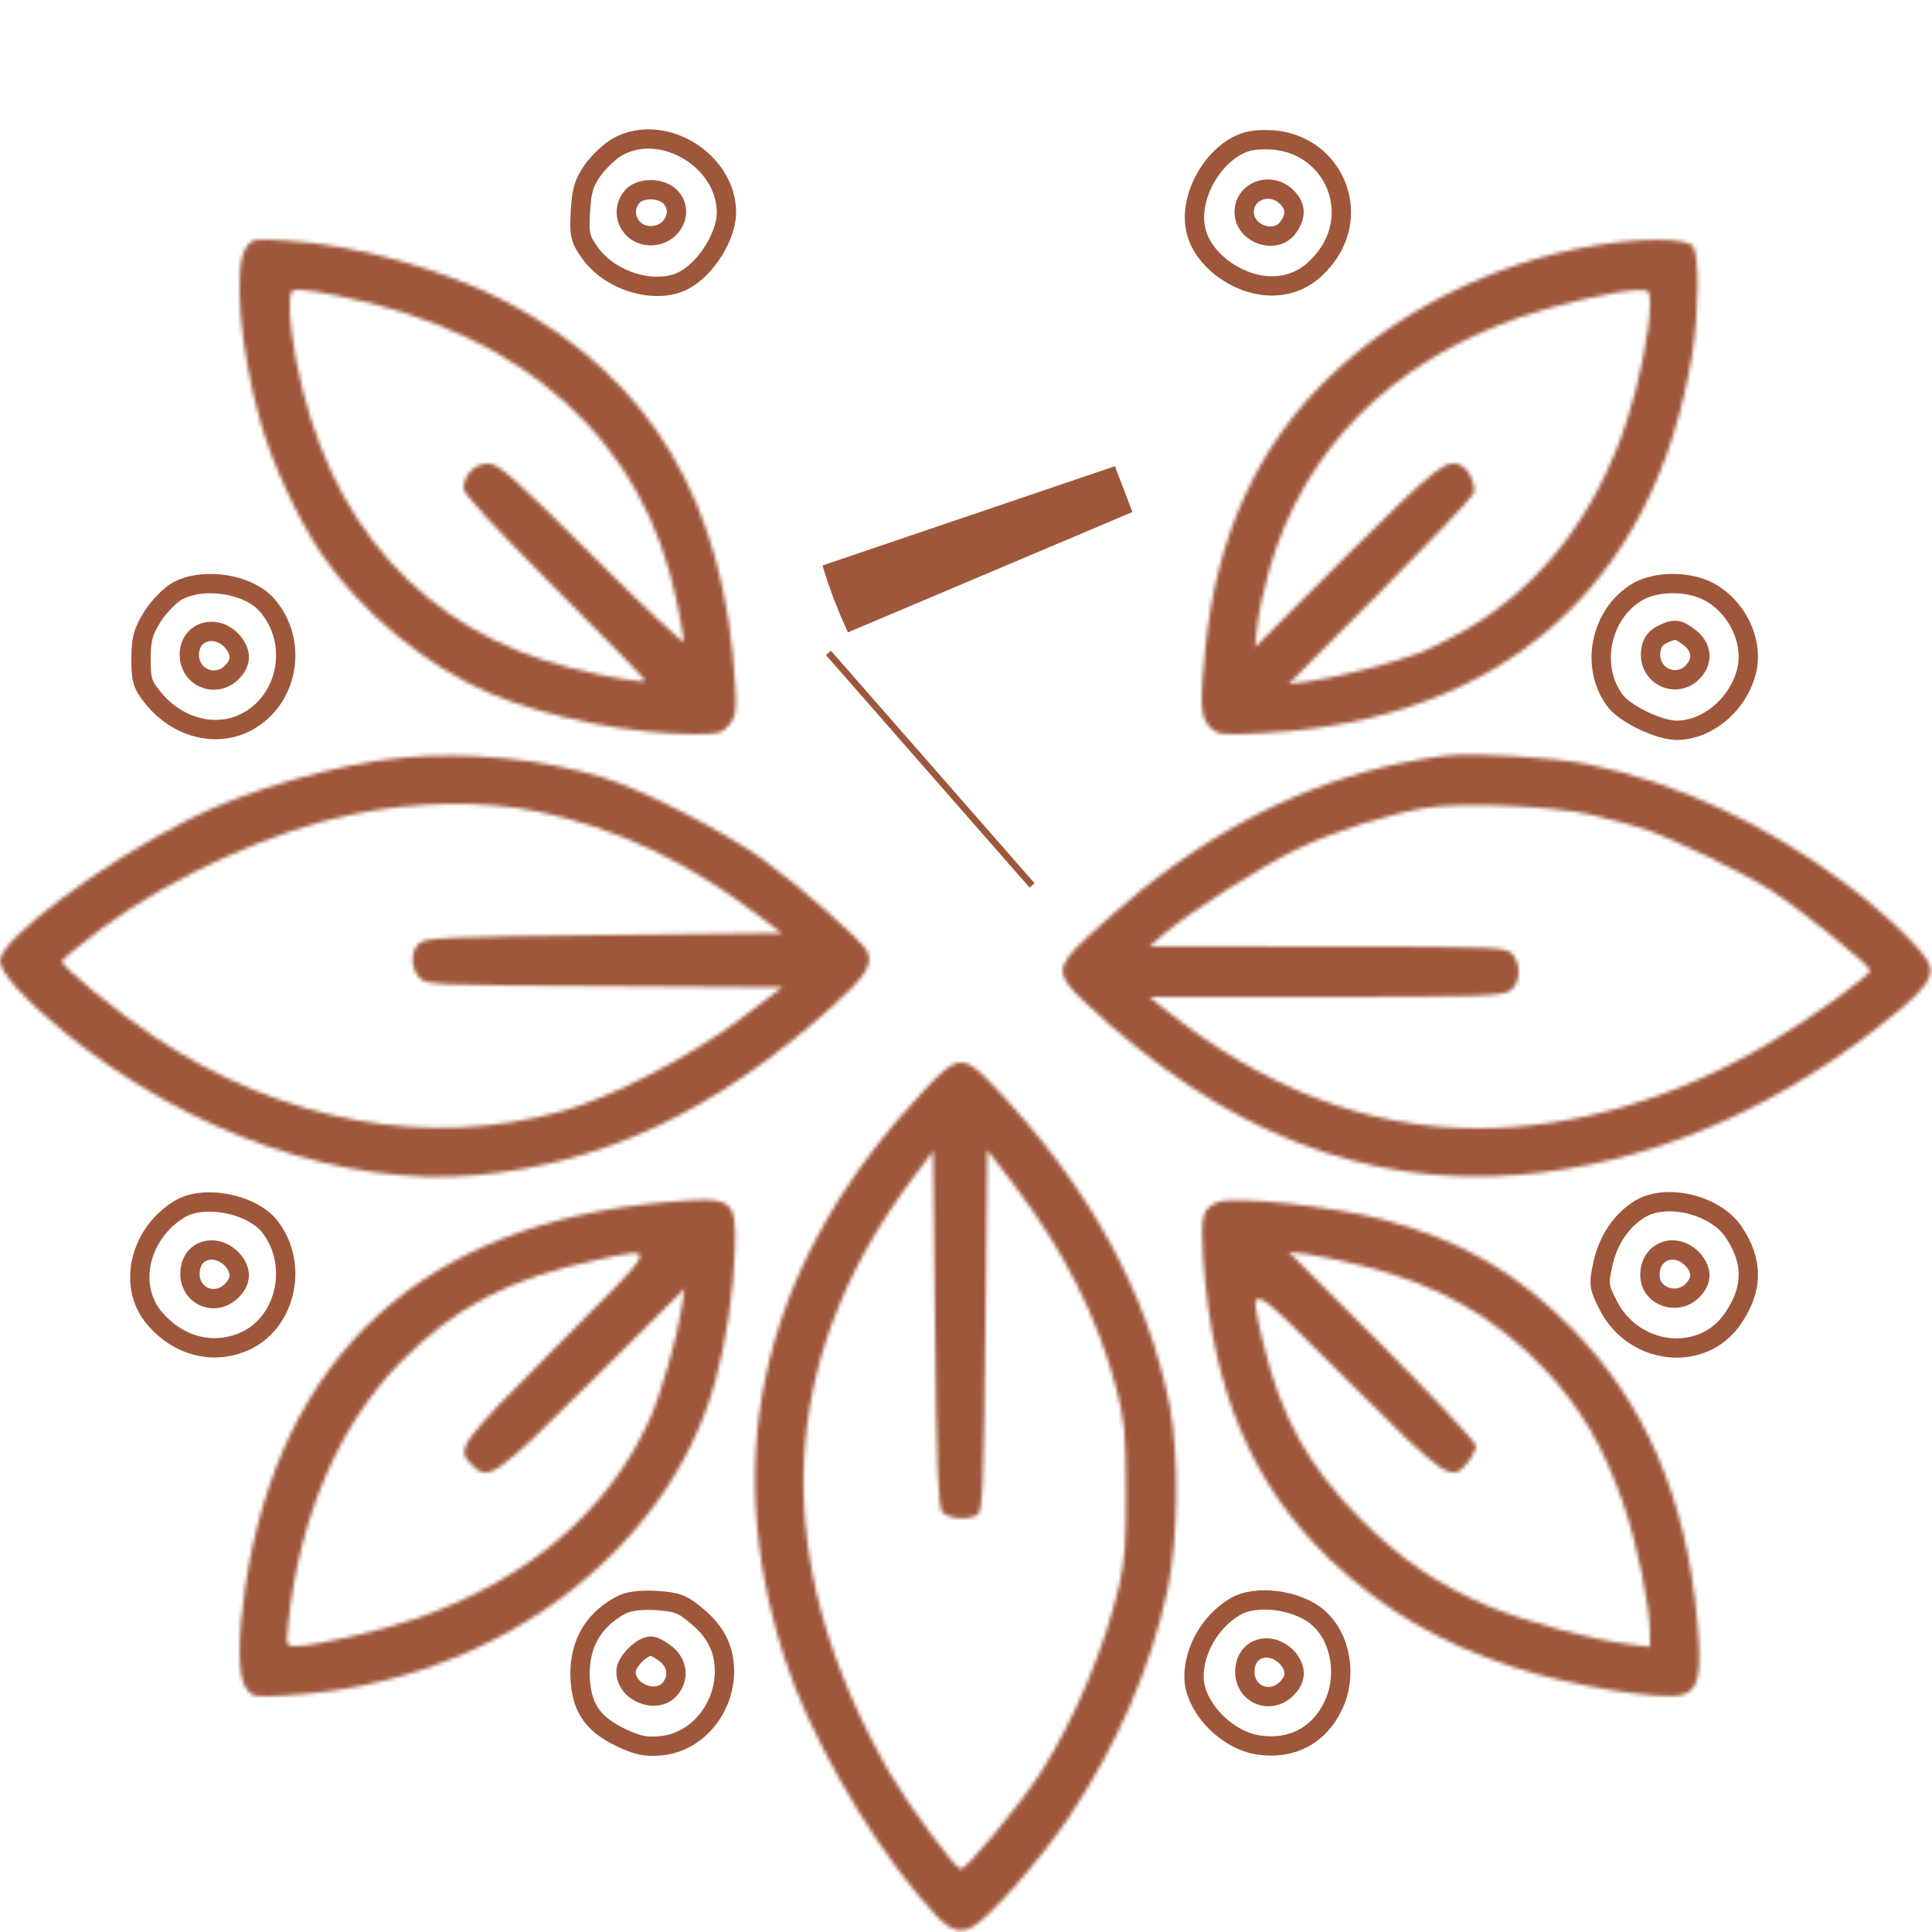 <svg width="500" height="500" viewBox="0 0 500 500" fill="none" xmlns="http://www.w3.org/2000/svg">
<g clip-path="url(#clip0_1944_9)">
<path d="M241.4 198.5L240.112 199.628L241.4 198.5ZM251.176 134.92C252.356 138.879 253.866 142.828 255.706 146.784L251.176 134.92Z" stroke="#9F573B" stroke-width="80"/>
<path d="M160 37.9C158.1 38.9 155.2 41.6 153.5 43.9C151.1 47.3 150.5 49.3 150.2 54.8C149.9 61 150.1 61.8 152.8 65.6C158.1 72.9 169.7 76.3 176.9 72.6C182.7 69.6 188 61.1 188 55C188 41.6 171.7 31.6 160 37.9ZM173.2 50.7C177.3 54.4 174.2 61 168.4 61C162.9 61 160.1 54.8 163.7 50.8C165.7 48.6 170.7 48.5 173.2 50.7Z" stroke="#9F573B" stroke-width="5"/>
<path d="M320 37.8C312.8 41.8 307.9 51.5 309.4 59.1C310.8 66.9 320.1 73.9 329 74C335.1 74 339.8 71.3 343.8 65.6C352.1 53.3 344.1 37.2 329.2 36.2C324.9 36 322.6 36.4 320 37.8ZM333 51C335.4 53.4 335.5 55.8 333.4 58.8C330.2 63.4 322 60.6 322 54.9C322 49.3 328.9 46.9 333 51Z" stroke="#9F573B" stroke-width="5"/>
<mask id="path-4-inside-1_1944_9" fill="white">
<path d="M63.7 64.1C60.3 68.9 62.1 90.8 67.5 109.5C70.5 120 77.1 134.3 83.1 143.2C93.3 158.3 110.2 172.3 126.7 179.4C141.2 185.6 163.2 190 179.7 190C186.1 190 187.1 189.7 188.8 187.5C190.4 185.5 190.7 183.9 190.3 177.8C187.7 130.2 168.7 98.1 131.6 78.4C115.5 69.9 92.5 63.4 74.4 62.3C65.7 61.7 65.2 61.8 63.7 64.1ZM87.8 76.6C135.9 86.3 166.5 113.9 175.1 155.5C176.1 160.4 177 165.2 177 166C177 166.8 166.3 156.8 153.2 143.7C132.2 122.8 129 120 126.3 120C122.8 120 120 122.9 120 126.5C120 127.8 128.2 136.7 143.5 152C156.4 164.9 167 175.8 167 176.1C167 176.9 157.1 175.3 147.8 172.9C109.4 163.2 84.6 135.3 76.6 93.1C75.7 88.5 75 82.6 75 79.9C75 75.3 75.2 75 77.5 75C78.9 75 83.6 75.7 87.8 76.6Z"/>
</mask>
<path d="M63.7 64.1L130.709 107.801L129.87 109.088L128.982 110.341L63.7 64.1ZM67.5 109.5L144.36 87.305L144.391 87.414L144.422 87.522L67.5 109.5ZM83.1 143.2L16.807 187.98L16.787 187.95L16.766 187.919L83.1 143.2ZM126.7 179.4L95.248 252.958L95.163 252.922L95.079 252.885L126.7 179.4ZM188.8 187.5L125.497 138.584L125.909 138.051L126.331 137.524L188.8 187.5ZM190.3 177.8L110.472 183.035L110.443 182.599L110.419 182.163L190.3 177.8ZM131.6 78.4L168.95 7.654L169.034 7.699L169.119 7.743L131.6 78.4ZM74.4 62.3L69.547 142.153L69.221 142.133L68.896 142.11L74.4 62.3ZM87.8 76.6L71.985 155.021L71.511 154.926L71.038 154.824L87.8 76.6ZM175.1 155.5L253.443 139.304L253.464 139.403L253.484 139.503L175.1 155.5ZM153.2 143.7L209.633 86.996L209.701 87.064L209.769 87.131L153.2 143.7ZM147.8 172.9L167.393 95.336L167.592 95.386L167.79 95.438L147.8 172.9ZM76.6 93.1L155.111 77.739L155.156 77.969L155.2 78.199L76.6 93.1ZM128.982 110.341C133.254 104.311 135.832 98.811 137.353 95.028C138.916 91.136 139.85 87.833 140.41 85.526C141.491 81.07 141.785 77.793 141.879 76.532C142.069 73.979 141.884 73.27 142.024 74.954C142.288 78.118 143.132 83.055 144.36 87.305L-9.36 131.695C-13.532 117.245 -16.288 101.882 -17.424 88.221C-17.984 81.492 -18.319 73.24 -17.679 64.646C-17.36 60.365 -16.691 54.443 -15.079 47.798C-13.716 42.182 -10.348 30.235 -1.582 17.858L128.982 110.341ZM144.422 87.522C144.398 87.439 144.571 88.036 145.049 89.284C145.506 90.473 146.098 91.881 146.785 93.368C147.474 94.856 148.146 96.182 148.721 97.231C149.33 98.343 149.599 98.726 149.434 98.48L16.766 187.919C5.911 171.818 -4.186 149.802 -9.422 131.478L144.422 87.522ZM149.393 98.419C149.681 98.847 151.07 100.617 153.622 102.734C154.779 103.694 155.891 104.487 156.843 105.083C157.814 105.692 158.344 105.924 158.321 105.914L95.079 252.885C64.401 239.685 35.511 215.669 16.807 187.98L149.393 98.419ZM158.152 105.842C162.253 107.595 173.501 110 179.7 110V270C152.899 270 120.148 263.604 95.248 252.958L158.152 105.842ZM179.7 110C181.076 110 180.272 109.971 178.692 110.068C177.323 110.152 171.779 110.503 164.64 112.482C156.155 114.835 146.971 119.022 138.367 125.732C130.892 131.561 126.438 137.367 125.497 138.584L252.103 236.416C246.051 244.247 232.133 259.806 207.385 266.667C193.578 270.495 179.992 270 179.7 270V110ZM126.331 137.524C124.217 140.166 120.585 145.098 117.332 152.038C113.976 159.194 112.195 165.962 111.296 171.603C110.487 176.68 110.456 180.504 110.46 181.848C110.464 183.252 110.529 183.914 110.472 183.035L270.129 172.565C270.297 175.137 271.116 185.396 269.304 196.772C266.532 214.173 259.143 227.634 251.27 237.475L126.331 137.524ZM110.419 182.163C109.641 167.91 106.709 161.206 105.012 158.334C103.629 155.993 101.151 152.81 94.082 149.057L169.119 7.743C199.149 23.689 224.721 46.407 242.763 76.941C260.491 106.944 268.36 140.09 270.181 173.437L110.419 182.163ZM94.25 149.146C88.072 145.884 76.133 142.553 69.547 142.153L79.253 -17.553C108.867 -15.753 142.929 -6.084 168.95 7.654L94.25 149.146ZM68.896 142.11C66.487 141.944 66.352 141.953 66.854 141.968C67.235 141.98 68.552 142.015 70.414 141.949C72.228 141.885 75.547 141.695 79.73 140.986C89.422 139.341 102.836 135.035 115.56 124.582C121.058 120.066 124.855 115.67 127.133 112.771C129.225 110.109 130.62 107.938 130.709 107.801L-3.309 20.398C-3.07 20.032 3.063 9.932 14.002 0.946C27.515 -10.153 41.878 -14.879 52.97 -16.761C61.834 -18.265 69.306 -18.031 71.683 -17.959C74.773 -17.866 77.963 -17.644 79.904 -17.511L68.896 142.11ZM103.615 -1.821C176.868 12.951 237.148 60.479 253.443 139.304L96.757 171.696C95.72 166.683 94.118 164.791 92.637 163.453C90.635 161.645 84.965 157.639 71.985 155.021L103.615 -1.821ZM253.484 139.503C254.051 142.28 254.639 145.269 255.118 147.886C255.348 149.143 255.63 150.73 255.882 152.343C256.004 153.12 256.191 154.363 256.369 155.817C256.414 156.187 257 160.589 257 166H97C97 167.758 97.059 169.197 97.11 170.149C97.162 171.145 97.226 171.979 97.278 172.59C97.379 173.78 97.487 174.709 97.55 175.223C97.675 176.242 97.784 176.941 97.806 177.079C97.858 177.413 97.852 177.344 97.732 176.689C97.511 175.481 97.149 173.62 96.716 171.497L253.484 139.503ZM257 166C257 176.337 254.919 194.604 242.048 212.589C228.085 232.098 208.65 241.282 192.703 244.481C168.047 249.427 148.891 240.991 147.269 240.345C137.854 236.594 131.191 231.734 130.673 231.372C127.031 228.825 124.131 226.349 123.223 225.575C120.575 223.318 117.749 220.72 115.337 218.462C110.201 213.654 103.596 207.233 96.632 200.268L209.769 87.131C215.904 93.267 221.199 98.396 224.688 101.662C226.589 103.442 227.256 104.013 227.024 103.816C226.903 103.712 226.515 103.383 225.93 102.914C225.469 102.545 224.174 101.516 222.357 100.245C222.157 100.106 215.736 95.391 206.484 91.706C203.641 90.573 198.782 88.819 192.513 87.574C186.86 86.452 175.381 84.768 161.235 87.606C145.308 90.801 125.889 99.975 111.937 119.47C99.075 137.441 97 155.688 97 166H257ZM96.767 200.403C91.544 195.205 87.696 191.401 84.771 188.558C81.704 185.579 80.387 184.377 80.024 184.058C79.894 183.944 80.478 184.467 81.577 185.316C82.611 186.114 84.953 187.864 88.32 189.831C91.778 191.853 97.134 194.589 104.145 196.716C111.643 198.991 119.149 200 126.3 200V40C161.924 40 184.882 63.202 185.751 63.967C191.772 69.267 199.803 77.213 209.633 86.996L96.767 200.403ZM126.3 200C169.409 200 200 164.617 200 126.5H40C40 81.183 76.191 40 126.3 40V200ZM200 126.5C200 116.619 198.154 108.856 196.893 104.481C195.539 99.786 194.001 96.095 192.924 93.725C190.826 89.111 188.75 85.76 187.795 84.265C185.797 81.139 184.14 79.092 183.922 78.82C183.217 77.943 183.272 78.083 184.843 79.787C187.702 82.89 192.678 88.04 200.069 95.431L86.931 208.568C79.022 200.659 72.248 193.71 67.182 188.213C64.791 185.617 61.839 182.332 59.119 178.942C57.893 177.414 55.476 174.339 52.97 170.418C51.76 168.525 49.493 164.835 47.268 159.94C45.991 157.131 40 144.207 40 126.5H200ZM200.069 95.431C206.708 102.071 212.834 108.273 217.388 112.948C219.627 115.246 221.688 117.381 223.303 119.092C224.04 119.872 225.088 120.99 226.127 122.151C226.537 122.608 227.67 123.878 228.975 125.484C229.494 126.123 231.105 128.113 232.943 130.791C233.772 132 235.768 134.962 237.874 138.987C238.928 141.001 240.712 144.606 242.388 149.326C243.724 153.089 247 162.969 247 176.1H87C87 183.202 87.948 189.031 88.804 192.992C89.685 197.07 90.746 200.426 91.608 202.856C93.281 207.569 95.062 211.165 96.111 213.169C98.207 217.175 100.187 220.111 100.996 221.29C102.792 223.909 104.342 225.819 104.78 226.359C105.924 227.766 106.817 228.758 106.911 228.863C107.32 229.32 107.439 229.437 106.981 228.952C106.206 228.131 104.811 226.679 102.787 224.602C98.817 220.526 93.192 214.829 86.931 208.568L200.069 95.431ZM247 176.1C247 226.774 205.818 246.616 198.06 249.899C186.703 254.704 176.955 255.656 174.309 255.914C167.198 256.606 161.398 256.197 159.732 256.08C154.977 255.748 150.601 255.084 147.868 254.633C141.75 253.624 134.623 252.12 127.81 250.362L167.79 95.438C170.277 96.079 172.75 96.576 173.907 96.766C174.811 96.916 173.492 96.652 170.884 96.469C170.291 96.428 165.338 96.031 158.804 96.667C156.447 96.897 146.92 97.804 135.713 102.546C128.105 105.765 87 125.526 87 176.1H247ZM128.207 250.464C56.339 232.309 11.141 177.32 -2 108L155.2 78.199C156.971 87.543 159.733 91.073 160.519 91.956C161.05 92.551 162.449 94.087 167.393 95.336L128.207 250.464ZM-1.911 108.461C-3.266 101.537 -5 89.948 -5 79.9H155C155 78.602 154.96 77.641 154.937 77.159C154.911 76.631 154.885 76.276 154.873 76.129C154.851 75.856 154.849 75.891 154.889 76.223C154.925 76.526 154.975 76.889 155.03 77.245C155.087 77.614 155.121 77.788 155.111 77.739L-1.911 108.461ZM-5 79.9C-5 78.976 -5.022 75.059 -4.672 70.733C-4.452 68.025 -3.515 54.079 4.388 38.86C15.519 17.422 34.356 3.983 53.699 -1.67C61.171 -3.853 67.39 -4.498 70.655 -4.747C73.982 -5 76.674 -5 77.5 -5V155C77.751 155 79.934 155.01 82.81 154.791C85.623 154.576 91.449 153.991 98.579 151.907C106.175 149.687 115.865 145.593 125.433 137.999C135.171 130.27 141.925 121.183 146.387 112.59C153.952 98.021 154.696 85.012 154.806 83.654C155.047 80.678 155 78.524 155 79.9H-5ZM77.5 -5C85.244 -5 92.664 -3.776 93.725 -3.613C97.034 -3.106 100.811 -2.428 104.562 -1.624L71.038 154.824C70.589 154.728 69.916 154.606 69.475 154.538C69.26 154.505 69.489 154.545 70.1 154.614C70.407 154.649 71.081 154.722 72.015 154.794C72.495 154.832 73.172 154.878 73.998 154.918C74.786 154.955 76 155 77.5 155V-5Z" fill="#9F573B" mask="url(#path-4-inside-1_1944_9)"/>
<mask id="path-6-inside-2_1944_9" fill="white">
<path d="M412.4 63.6C387.1 67.8 362.1 80.2 344.2 97.4C325.6 115.2 315 138.3 312 167.1C310.5 182.3 310.6 185.6 313.1 188.1C315.2 190.2 315.9 190.3 326.9 189.7C388.8 186.5 428.4 151.5 438 91.3C439.7 80.5 439.8 65.7 438.1 63.7C436.4 61.6 424.5 61.5 412.4 63.6ZM427 78.9C427 85.2 424.3 99 421.1 108.7C413.2 132.9 399.2 151.2 380 162.6C375.9 165 370 168 367 169.1C360.2 171.7 345.2 175.5 338.5 176.4L333.5 177L357.1 153.3C370.1 140.2 381 128.7 381.4 127.7C382 125.8 380.5 122 378.6 120.8C374.8 118.2 372.6 119.9 348.6 143.7L324.8 167.5L325.4 161.9C325.7 158.8 327.1 152.3 328.5 147.4C337.5 116.3 359.7 93.9 393.3 82.1C402.8 78.8 418.4 75.2 423.8 75.1C426.9 75 427 75.2 427 78.9Z"/>
</mask>
<path d="M412.4 63.6L426.079 142.422L425.79 142.472L425.501 142.52L412.4 63.6ZM344.2 97.4L399.629 155.085L399.57 155.142L399.512 155.198L344.2 97.4ZM312 167.1L232.386 159.244L232.408 159.027L232.43 158.812L312 167.1ZM326.9 189.7L322.543 109.819L322.656 109.813L322.77 109.807L326.9 189.7ZM438 91.3L517.027 103.74L517.014 103.819L517.001 103.898L438 91.3ZM438.1 63.7L377.145 115.512L376.523 114.781L375.92 114.036L438.1 63.7ZM421.1 108.7L345.049 83.874L345.088 83.755L345.127 83.637L421.1 108.7ZM380 162.6L420.843 231.388L420.629 231.516L420.414 231.641L380 162.6ZM367 169.1L338.429 94.376L338.943 94.179L339.459 93.99L367 169.1ZM338.5 176.4L349.15 255.688L348.591 255.763L348.031 255.83L338.5 176.4ZM333.5 177L343.031 256.43L114.157 283.895L276.812 120.551L333.5 177ZM357.1 153.3L413.885 209.651L413.836 209.7L413.788 209.749L357.1 153.3ZM381.4 127.7L457.686 151.791L456.787 154.638L455.678 157.411L381.4 127.7ZM378.6 120.8L335.88 188.439L334.638 187.654L333.425 186.825L378.6 120.8ZM348.6 143.7L292.031 87.132L292.149 87.013L292.268 86.895L348.6 143.7ZM324.8 167.5L381.368 224.069L221.11 384.326L245.255 158.977L324.8 167.5ZM325.4 161.9L405.028 169.606L404.988 170.015L404.944 170.423L325.4 161.9ZM328.5 147.4L251.578 125.422L251.615 125.292L251.653 125.161L328.5 147.4ZM393.3 82.1L366.792 6.619L366.92 6.574L367.049 6.53L393.3 82.1ZM423.8 75.1L426.379 155.059L425.83 155.076L425.281 155.086L423.8 75.1ZM425.501 142.52C415.6 144.164 405.505 149.44 399.629 155.085L288.77 39.715C318.695 10.961 358.599 -8.563 399.298 -15.32L425.501 142.52ZM399.512 155.198C396.472 158.107 392.89 162.71 391.569 175.389L232.43 158.812C237.11 113.89 254.728 72.293 288.888 39.602L399.512 155.198ZM391.613 174.957C391.255 178.583 391.089 180.555 391.017 181.661C390.927 183.034 391.101 181.418 390.952 178.417C390.805 175.434 390.211 167.507 386.552 157.769C382.328 146.523 375.92 137.783 369.668 131.532L256.531 244.669C249.03 237.167 241.671 227.077 236.772 214.034C232.439 202.499 231.444 192.329 231.147 186.308C230.647 176.181 231.795 165.232 232.386 159.244L391.613 174.957ZM369.668 131.532C369.602 131.465 363.355 124.88 353.377 119.349C342.265 113.19 332.087 111.173 325.978 110.457C323.181 110.129 321.047 110.053 320.006 110.03C319.434 110.018 319.002 110.018 318.749 110.019C318.494 110.021 318.349 110.025 318.348 110.025C318.344 110.025 318.43 110.023 318.631 110.015C318.831 110.007 319.106 109.995 319.478 109.978C320.245 109.942 321.217 109.891 322.543 109.819L331.257 269.581C329.263 269.69 317.732 270.586 307.347 269.368C299.425 268.44 287.991 266.041 275.813 259.292C264.769 253.171 257.648 245.785 256.531 244.669L369.668 131.532ZM322.77 109.807C339.428 108.946 346.362 104.34 349.037 101.973C351.585 99.717 356.565 93.958 358.998 78.702L517.001 103.898C509.834 148.842 490.214 190.683 455.088 221.777C420.087 252.76 376.272 267.255 331.03 269.593L322.77 109.807ZM358.973 78.861C359.114 77.965 359.317 75.639 359.326 73.823C359.33 72.848 359.267 73.798 359.525 76.128C359.639 77.162 360.016 80.379 361.112 84.697C361.669 86.893 362.715 90.594 364.574 95.046C366.212 98.968 369.916 107.008 377.145 115.512L499.055 11.888C511.911 27.013 515.594 42.968 516.195 45.337C517.604 50.89 518.238 55.676 518.556 58.548C519.22 64.552 519.344 70.252 519.324 74.578C519.282 83.361 518.586 93.835 517.027 103.74L358.973 78.861ZM375.92 114.036C382.767 122.494 390.001 127.855 395.028 131.022C400.178 134.266 404.762 136.301 407.931 137.537C414.059 139.928 418.987 140.902 421.193 141.291C425.783 142.099 428.69 142.074 428.724 142.074C429.324 142.077 428.072 142.076 426.079 142.422L398.72 -15.222C408.828 -16.976 419.576 -17.977 429.575 -17.924C434.309 -17.899 441.267 -17.636 448.944 -16.284C452.694 -15.624 458.925 -14.313 466.076 -11.524C471.525 -9.398 487.156 -2.847 500.279 13.364L375.92 114.036ZM507 78.9C507 97.12 501.609 120.01 497.072 133.763L345.127 83.637C345.242 83.289 345.509 82.414 345.854 81.063C346.188 79.753 346.503 78.354 346.762 77.044C347.029 75.688 347.158 74.82 347.196 74.535C347.212 74.409 347.177 74.647 347.133 75.201C347.095 75.676 347 76.988 347 78.9H507ZM497.15 133.526C484.084 173.551 458.94 208.768 420.843 231.388L339.157 93.812C339.459 93.632 342.315 92.249 345.049 83.874L497.15 133.526ZM420.414 231.641C414.874 234.884 404.182 240.675 394.54 244.21L339.459 93.99C338.889 94.199 338.422 94.38 338.074 94.518C337.722 94.658 337.439 94.775 337.234 94.861C337.026 94.949 336.867 95.017 336.762 95.064C336.655 95.111 336.583 95.143 336.55 95.159C336.489 95.186 336.52 95.173 336.645 95.113C336.766 95.054 336.94 94.969 337.159 94.859C337.377 94.75 337.618 94.626 337.873 94.493C338.128 94.36 338.38 94.226 338.621 94.096C338.863 93.965 339.075 93.848 339.251 93.75C339.428 93.65 339.54 93.585 339.585 93.559L420.414 231.641ZM395.571 243.824C383.042 248.615 362.031 253.958 349.15 255.688L327.849 97.112C327.069 97.217 326.723 97.287 326.948 97.245C327.117 97.214 327.511 97.138 328.139 97.004C329.415 96.732 331.089 96.342 332.932 95.871C334.774 95.401 336.454 94.936 337.752 94.549C339.293 94.089 339.375 94.014 338.429 94.376L395.571 243.824ZM348.031 255.83L343.031 256.43L323.968 97.57L328.968 96.97L348.031 255.83ZM276.812 120.551L300.412 96.851L413.788 209.749L390.188 233.449L276.812 120.551ZM300.315 96.949C306.496 90.72 312.041 85.008 315.94 80.9C317.942 78.789 319.201 77.426 319.802 76.759C320.169 76.351 319.86 76.68 319.219 77.452C319.022 77.689 318.726 78.05 318.363 78.507C318.017 78.942 317.473 79.639 316.818 80.528C316.231 81.323 315.122 82.858 313.831 84.886C313.17 85.926 312.238 87.445 311.205 89.331C310.676 90.296 310.054 91.48 309.389 92.853C308.732 94.209 307.941 95.941 307.122 97.989L455.678 157.411C452.89 164.381 449.719 169.369 448.832 170.763C447.476 172.894 446.281 174.552 445.59 175.489C444.191 177.386 442.96 178.887 442.329 179.648C440.965 181.291 439.636 182.785 438.722 183.801C436.761 185.98 434.408 188.498 432.01 191.026C427.108 196.192 420.703 202.78 413.885 209.651L300.315 96.949ZM305.113 103.61C300.462 118.337 301.389 130.621 302.189 136.6C303.113 143.501 304.881 149.275 306.707 153.818C308.552 158.411 311.178 163.54 314.948 168.789C318.389 173.579 324.994 181.564 335.88 188.439L421.319 53.161C442.535 66.561 451.697 85.521 455.167 94.157C458.08 101.403 466.371 124.289 457.686 151.791L305.113 103.61ZM333.425 186.825C335.615 188.323 342.275 192.767 352.057 196.006C363.1 199.663 375.236 200.878 387.432 199.067C398.542 197.418 406.753 193.691 411.286 191.283C415.791 188.891 418.766 186.666 419.741 185.921C421.423 184.637 421.439 184.421 418.037 187.66C415.071 190.482 410.985 194.501 404.931 200.505L292.268 86.895C302.234 77.013 313.391 65.82 322.608 58.779C326.34 55.928 341.466 44.138 363.936 40.802C394.312 36.292 416.053 49.493 423.774 54.776L333.425 186.825ZM405.168 200.269L381.368 224.069L268.231 110.932L292.031 87.132L405.168 200.269ZM245.255 158.977L245.855 153.377L404.944 170.423L404.344 176.023L245.255 158.977ZM245.772 154.194C246.752 144.066 249.633 132.229 251.578 125.422L405.422 169.378C405.403 169.444 405.365 169.579 405.311 169.782C405.258 169.982 405.197 170.22 405.131 170.488C405.065 170.755 404.999 171.032 404.934 171.311C404.87 171.59 404.812 171.852 404.761 172.087C404.711 172.325 404.673 172.511 404.647 172.64C404.621 172.774 404.616 172.805 404.628 172.737C404.635 172.7 404.648 172.622 404.667 172.506C404.685 172.391 404.712 172.219 404.744 171.996C404.776 171.774 404.818 171.47 404.865 171.092C404.911 170.719 404.969 170.216 405.028 169.606L245.772 154.194ZM251.653 125.161C268.623 66.518 311.575 26.011 366.792 6.619L419.808 157.581C407.825 161.789 406.376 166.082 405.347 169.639L251.653 125.161ZM367.049 6.53C375.316 3.658 384.532 1.189 392.16 -0.565C397.422 -1.775 410.228 -4.662 422.318 -4.886L425.281 155.086C426.911 155.056 428.186 154.973 428.976 154.91C429.8 154.845 430.417 154.777 430.78 154.734C431.471 154.652 431.746 154.599 431.505 154.639C431.007 154.724 429.804 154.954 428.014 155.366C426.29 155.762 424.463 156.226 422.783 156.693C421.029 157.182 419.938 157.536 419.55 157.671L367.049 6.53ZM421.22 -4.858C421.825 -4.878 423.574 -4.935 425.662 -4.913C427.636 -4.892 431.707 -4.797 436.727 -4.092C446.796 -2.679 470.031 2.555 488.272 24.665C503.941 43.657 506.005 63.793 506.477 68.176C506.843 71.577 506.932 74.356 506.965 75.715C507 77.147 507 78.421 507 78.9H347C347 76.878 346.904 80.73 347.394 85.287C347.75 88.595 349.596 107.993 364.852 126.486C382.68 148.096 405.309 153.067 414.488 154.355C419.063 154.997 422.617 155.064 423.992 155.079C424.823 155.087 425.464 155.079 425.808 155.072C425.992 155.069 426.135 155.065 426.225 155.063C426.314 155.061 426.37 155.059 426.379 155.059L421.22 -4.858Z" fill="#9F573B" mask="url(#path-6-inside-2_1944_9)"/>
<path d="M46 152.9C44.1 153.9 41.2 156.9 39.5 159.5C37 163.5 36.5 165.4 36.5 170.6C36.5 176 36.9 177.3 39.6 180.6C45.7 188.2 55.5 190.9 63.3 187.1C74.6 181.6 77.5 166.2 69.1 156.6C64.3 151.1 52.8 149.3 46 152.9ZM60.3 166.2C62.5 168.9 62.5 171.5 60 174C55.8 178.2 49 175.4 49 169.4C49 163.3 56.1 161.2 60.3 166.2Z" stroke="#9F573B" stroke-width="5"/>
<path d="M423.9 153.1C414.1 158.8 411.3 172.8 418.2 181.6C420.9 184.9 429.4 189 433.9 189C442 189 450.1 182.1 452.1 173.3C453.8 165.7 449.4 156.8 442 153C436.7 150.3 428.7 150.4 423.9 153.1ZM437.4 165.1C440.5 167.6 440.8 171.2 438 174C433.7 178.3 426.6 174.9 427.2 168.7C427.4 166.5 428.3 165.2 430 164.3C433.4 162.6 434.3 162.7 437.4 165.1Z" stroke="#9F573B" stroke-width="5"/>
<mask id="path-10-inside-3_1944_9" fill="white">
<path d="M104.2 196.1C87.6 197.6 64 204.4 49.2 211.9C26.1 223.5 0 243.1 0 248.7C0 251.6 6.6 258.9 16.5 267C48.9 293.4 89 307.3 123.4 304.1C156.2 301.1 185 287.6 214.8 261C224 252.8 226.1 249.6 224.4 246.1C223 243.4 207.3 229.6 197.4 222.4C187.3 215.1 165.8 204.1 155.7 201.1C140.1 196.4 120.8 194.5 104.2 196.1ZM139.1 210C159.4 214.2 178.2 223 196.9 237.4L202.3 241.5L156.2 242C115 242.4 109.9 242.7 108.4 244.2C106.2 246.3 106.3 250.6 108.5 253C110.2 254.9 112.1 255 156.4 255.2L202.5 255.5L191.5 263.8C178.5 273.5 158.5 283.9 145.8 287.5C110.8 297.3 73.3 290.5 40 268.4C30.8 262.3 16 250.2 16 248.8C16 248.4 20.8 244.4 26.7 240C44.7 226.7 71.2 214.7 91.5 210.7C107.9 207.4 125.1 207.2 139.1 210Z"/>
</mask>
<path d="M104.2 196.1L111.875 275.731L111.638 275.754L111.4 275.775L104.2 196.1ZM49.2 211.9L85.362 283.26L85.232 283.327L85.101 283.392L49.2 211.9ZM16.5 267L-34.034 329.019L-34.096 328.968L-34.159 328.917L16.5 267ZM123.4 304.1L115.99 224.444L116.052 224.438L116.113 224.433L123.4 304.1ZM214.8 261L161.527 201.318L161.549 201.299L161.57 201.279L214.8 261ZM224.4 246.1L295.42 209.275L295.903 210.205L296.361 211.148L224.4 246.1ZM197.4 222.4L244.263 157.563L244.358 157.632L244.454 157.701L197.4 222.4ZM155.7 201.1L132.921 277.789L132.772 277.744L132.622 277.699L155.7 201.1ZM139.1 210L154.789 131.554L155.049 131.606L155.308 131.659L139.1 210ZM196.9 237.4L148.523 301.116L148.306 300.951L148.09 300.785L196.9 237.4ZM202.3 241.5L250.677 177.784L436.62 318.963L203.168 321.495L202.3 241.5ZM156.2 242L157.068 321.995L157.022 321.996L156.977 321.996L156.2 242ZM108.4 244.2L164.969 300.769L164.311 301.426L163.638 302.069L108.4 244.2ZM108.5 253L167.472 198.942L167.798 199.297L168.119 199.657L108.5 253ZM156.4 255.2L156.761 175.201L156.841 175.201L156.921 175.202L156.4 255.2ZM202.5 255.5L203.021 175.502L439.304 177.039L250.686 319.361L202.5 255.5ZM191.5 263.8L239.686 327.661L239.514 327.79L239.342 327.918L191.5 263.8ZM145.8 287.5L167.618 364.468L167.494 364.503L167.37 364.537L145.8 287.5ZM40 268.4L84.209 201.725L84.223 201.734L84.237 201.744L40 268.4ZM26.7 240L-21.126 175.87L-20.984 175.764L-20.841 175.659L26.7 240ZM91.5 210.7L107.281 289.128L107.124 289.16L106.966 289.191L91.5 210.7ZM111.4 275.775C104.937 276.359 91.161 280.322 85.362 283.26L13.038 140.54C36.839 128.478 70.263 118.841 97 116.425L111.4 275.775ZM85.101 283.392C78.163 286.876 69.874 292.103 63.897 296.581C60.777 298.917 60.082 299.712 60.992 298.803C61.298 298.497 63.861 295.968 66.913 291.566C68.47 289.32 71.174 285.135 73.699 279.309C76.012 273.975 80 263.137 80 248.7H-80C-80 221.896 -66.745 203.531 -64.58 200.408C-60.01 193.817 -55.228 188.747 -52.114 185.635C-45.588 179.113 -38.315 173.233 -32.022 168.52C-19.174 158.897 -2.863 148.524 13.299 140.408L85.101 283.392ZM80 248.7C80 234.9 76.336 224.602 74.445 219.937C72.294 214.632 70.017 210.802 68.732 208.778C66.195 204.78 64.117 202.511 63.932 202.306C63.303 201.609 64.211 202.672 67.159 205.084L-34.159 328.917C-41.111 323.229 -48.453 316.591 -54.857 309.494C-57.929 306.089 -62.276 300.946 -66.36 294.51C-68.116 291.743 -80 273.953 -80 248.7H80ZM67.034 204.981C86.775 221.067 106.675 225.311 115.99 224.444L130.81 383.756C71.325 389.29 11.025 365.734 -34.034 329.019L67.034 204.981ZM116.113 224.433C128.624 223.288 141.879 218.856 161.527 201.318L268.073 320.682C228.121 356.345 183.776 378.912 130.687 383.768L116.113 224.433ZM161.57 201.279C163.264 199.77 163.5 199.486 163.025 199.975C162.8 200.207 159.83 203.21 156.502 208.358C153.061 213.682 147.094 224.566 145.394 239.976C143.544 256.734 147.559 271.006 152.439 281.052L296.361 211.148C302.091 222.945 306.481 238.929 304.428 257.527C302.524 274.778 295.777 287.631 290.873 295.217C282.709 307.846 271.831 317.333 268.03 320.721L161.57 201.279ZM153.38 282.925C154.298 284.696 155.163 286.199 155.888 287.397C156.62 288.606 157.297 289.649 157.874 290.505C159.004 292.182 159.998 293.513 160.702 294.422C162.068 296.188 163.174 297.442 163.68 298.007C164.257 298.65 164.667 299.078 164.826 299.241C165.004 299.424 165.073 299.49 165.005 299.424C164.854 299.276 164.448 298.886 163.752 298.246C163.077 297.627 162.25 296.884 161.298 296.048C159.371 294.355 157.201 292.519 155.104 290.812C152.934 289.046 151.292 287.786 150.346 287.099L244.454 157.701C252.04 163.219 260.43 170.165 266.877 175.828C270.182 178.73 273.746 181.968 276.961 185.117C278.513 186.637 280.624 188.76 282.808 191.197C283.21 191.645 290.042 198.902 295.42 209.275L153.38 282.925ZM150.537 287.237C150.83 287.449 149.962 286.821 147.615 285.447C145.475 284.193 142.878 282.771 140.143 281.373C137.39 279.966 134.931 278.806 133.078 277.998C130.786 276.999 130.938 277.199 132.921 277.789L178.479 124.412C190.851 128.086 204.097 134.374 212.957 138.902C222.425 143.741 234.43 150.456 244.263 157.563L150.537 287.237ZM132.622 277.699C127.095 276.034 118.246 275.117 111.875 275.731L96.525 116.469C123.354 113.883 153.105 116.766 178.778 124.501L132.622 277.699ZM155.308 131.659C188.655 138.559 218.424 153.004 245.71 174.015L148.09 300.785C137.976 292.996 130.145 289.842 122.892 288.341L155.308 131.659ZM245.277 173.684L250.677 177.784L153.923 305.216L148.523 301.116L245.277 173.684ZM203.168 321.495L157.068 321.995L155.332 162.005L201.432 161.505L203.168 321.495ZM156.977 321.996C146.708 322.096 138.913 322.187 132.931 322.29C126.814 322.395 123.248 322.501 121.189 322.598C120.192 322.646 120.041 322.669 120.432 322.634C120.689 322.611 122.517 322.45 125.189 321.958C127.638 321.507 133.274 320.345 140.152 317.459C147.984 314.172 156.829 308.908 164.969 300.769L51.831 187.632C69.538 169.925 89.741 165.795 96.227 164.601C103.277 163.304 109.99 162.949 113.636 162.777C122.091 162.377 135.399 162.198 155.423 162.004L156.977 321.996ZM163.638 302.069C182.65 283.921 187.011 261.723 186.791 247.266C186.564 232.413 181.568 214.32 167.472 198.942L49.528 307.058C33.232 289.281 27.086 267.837 26.809 249.709C26.539 231.977 31.95 206.58 53.162 186.332L163.638 302.069ZM168.119 199.657C165.678 196.928 159.986 190.921 151.095 185.461C142.647 180.273 134.945 177.784 130.029 176.545C125.458 175.392 122.036 175.017 121.075 174.916C119.902 174.793 119.424 174.789 120.166 174.823C121.726 174.895 124.922 174.977 131.301 175.044C137.457 175.108 145.64 175.151 156.761 175.201L156.039 335.199C134.935 335.104 121.138 335.038 112.784 334.652C109.746 334.512 100.674 334.15 90.915 331.69C84.89 330.171 76.413 327.361 67.363 321.803C57.871 315.973 51.747 309.547 48.881 306.344L168.119 199.657ZM156.921 175.202L203.021 175.502L201.979 335.498L155.879 335.198L156.921 175.202ZM250.686 319.361L239.686 327.661L143.314 199.94L154.314 191.64L250.686 319.361ZM239.342 327.918C220.368 342.076 191.689 357.644 167.618 364.468L123.982 210.533C123.07 210.791 123.478 210.734 125.331 209.951C127.016 209.24 129.2 208.221 131.684 206.932C136.986 204.18 141.38 201.382 143.658 199.682L239.342 327.918ZM167.37 364.537C107.505 381.3 46.208 368.535 -4.237 335.056L84.237 201.744C100.392 212.465 114.095 213.301 124.23 210.463L167.37 364.537ZM-4.209 335.075C-11.749 330.076 -19.97 323.77 -26.066 318.79C-29.15 316.27 -32.764 313.215 -36.076 310.129C-37.539 308.767 -40.296 306.15 -43.209 302.864C-44.523 301.382 -47.452 298.005 -50.524 293.366C-52.055 291.056 -54.678 286.861 -57.156 281.241C-59.164 276.687 -64 264.83 -64 248.8H96C96 232.858 91.193 221.109 89.242 216.683C86.82 211.192 84.281 207.145 82.861 205.002C80.01 200.697 77.408 197.73 76.517 196.724C75.33 195.385 74.393 194.435 73.951 193.994C73.457 193.5 73.114 193.178 72.989 193.061C72.739 192.829 73.4 193.443 75.166 194.886C78.77 197.83 82.549 200.625 84.209 201.725L-4.209 335.075ZM-64 248.8C-64 231.1 -58.073 218.256 -56.203 214.333C-53.609 208.889 -50.939 204.889 -49.509 202.844C-46.59 198.669 -43.896 195.679 -42.84 194.523C-40.412 191.865 -38.256 189.862 -37.392 189.065C-35.296 187.132 -33.239 185.401 -31.803 184.215C-28.674 181.631 -24.937 178.712 -21.126 175.87L74.526 304.13C72.437 305.688 70.824 306.969 70.078 307.586C69.577 307.999 70.064 307.619 71.076 306.685C71.398 306.388 73.133 304.797 75.276 302.452C76.189 301.453 78.774 298.593 81.62 294.524C83.013 292.531 85.655 288.576 88.231 283.171C90.082 279.287 96 266.475 96 248.8H-64ZM-20.841 175.659C5.833 155.949 43.145 138.69 76.034 132.209L106.966 289.191C99.255 290.71 83.567 297.451 74.241 304.342L-20.841 175.659ZM75.719 132.272C101.039 127.177 129.029 126.402 154.789 131.554L123.411 288.447C121.171 287.999 114.761 287.623 107.281 289.128L75.719 132.272Z" fill="#9F573B" mask="url(#path-10-inside-3_1944_9)"/>
<mask id="path-12-inside-4_1944_9" fill="white">
<path d="M374 195.6C346.1 199.1 320 210.6 295.2 230.5C290.7 234.2 284.3 239.7 281 242.9C273.1 250.4 273.1 252.2 280.8 259.4C316.6 293 353.1 307.4 393.6 304C425.7 301.2 456.8 288.5 485.7 266.1C497.1 257.3 500.3 253.6 499.5 250.1C498.8 247 489.3 237.6 478.4 229.3C457.6 213.5 434.3 202.6 411 197.8C401.8 196 381.2 194.7 374 195.6ZM412 210.9C416.7 212 422.8 213.6 425.5 214.5C432.6 216.9 451.5 226 458.3 230.4C465.8 235.2 484 249.9 484 251.1C484 252.5 468.7 263.5 457.6 270.1C433.5 284.4 407.3 292 382.4 292C353.8 292 327.2 281.8 300.9 260.8L297.5 258H343C382.6 258 388.8 257.8 390.8 256.4C393.5 254.6 393.8 249.5 391.3 246.8C389.8 245.1 387 245 343.6 245L297.5 244.9L301 241.9C307.9 236 326.7 224 336 219.6C346.1 214.8 359.6 210.6 369.5 209C378.7 207.6 402.1 208.6 412 210.9Z"/>
</mask>
<path d="M374 195.6L364.042 116.222L364.059 116.22L364.077 116.218L374 195.6ZM295.2 230.5L244.391 168.706L244.76 168.403L245.132 168.104L295.2 230.5ZM281 242.9L336.691 300.332L336.387 300.627L336.08 300.918L281 242.9ZM280.8 259.4L335.439 200.966L335.493 201.017L335.547 201.067L280.8 259.4ZM393.6 304L400.552 383.697L400.422 383.708L400.292 383.719L393.6 304ZM485.7 266.1L436.691 202.869L436.753 202.821L436.816 202.773L485.7 266.1ZM499.5 250.1L421.511 267.926L421.488 267.823L421.465 267.721L499.5 250.1ZM478.4 229.3L526.791 165.595L526.828 165.623L526.866 165.652L478.4 229.3ZM411 197.8L426.361 119.288L426.751 119.365L427.141 119.445L411 197.8ZM412 210.9L430.103 132.975L430.167 132.99L430.231 133.005L412 210.9ZM425.5 214.5L450.798 138.605L450.958 138.659L451.118 138.713L425.5 214.5ZM458.3 230.4L415.176 297.782L415.007 297.674L414.84 297.565L458.3 230.4ZM457.6 270.1L498.486 338.863L498.454 338.881L498.423 338.9L457.6 270.1ZM300.9 260.8L250.982 323.316L250.51 322.939L250.043 322.554L300.9 260.8ZM297.5 258L246.643 319.754L74.513 178L297.5 178V258ZM390.8 256.4L344.923 190.861L345.667 190.34L346.424 189.836L390.8 256.4ZM391.3 246.8L332.599 301.152L331.947 300.449L331.313 299.73L391.3 246.8ZM343.6 245V325H343.513L343.426 325L343.6 245ZM297.5 244.9L297.326 324.9L81.785 324.432L245.436 184.159L297.5 244.9ZM301 241.9L248.936 181.159L248.973 181.128L249.009 181.097L301 241.9ZM336 219.6L370.339 291.855L370.276 291.885L370.213 291.915L336 219.6ZM369.5 209L356.736 130.025L357.1 129.966L357.464 129.91L369.5 209ZM383.958 274.978C372.445 276.422 359.943 281.12 345.267 292.896L245.132 168.104C280.056 140.08 319.754 121.778 364.042 116.222L383.958 274.978ZM346.008 292.294C344.328 293.675 342.158 295.506 340.122 297.275C339.117 298.148 338.251 298.914 337.567 299.531C336.822 300.204 336.573 300.447 336.691 300.332L225.308 185.468C231.05 179.9 239.523 172.709 244.391 168.706L346.008 292.294ZM336.08 300.918C334.261 302.645 337.291 300.031 340.813 295.28C344.536 290.26 354.795 275.015 355.045 252.137C355.3 228.814 345.031 213.006 340.814 207.298C337.02 202.164 333.656 199.299 335.439 200.966L226.16 317.834C224.093 315.901 217.842 310.11 212.129 302.379C205.994 294.075 194.775 275.998 195.054 250.388C195.329 225.222 206.589 207.671 212.292 199.979C217.796 192.557 223.788 186.904 225.919 184.881L336.08 300.918ZM335.547 201.067C358.506 222.615 373.58 225.399 386.907 224.28L400.292 383.719C332.62 389.4 274.694 363.385 226.052 317.732L335.547 201.067ZM386.648 224.302C401.66 222.993 418.444 217.012 436.691 202.869L534.709 329.33C495.155 359.988 449.74 379.407 400.552 383.697L386.648 224.302ZM436.816 202.773C442.789 198.162 440.401 199.452 436.608 203.847C434.334 206.482 428.556 213.589 424.363 224.788C419.49 237.805 418.067 252.856 421.511 267.926L577.489 232.274C586.259 270.645 566.545 298.176 557.741 308.378C549.699 317.698 540.011 325.238 534.584 329.427L436.816 202.773ZM421.465 267.721C422.998 274.513 425.134 279.712 426.56 282.819C428.07 286.107 429.534 288.665 430.564 290.352C432.564 293.626 434.297 295.843 435.01 296.734C436.481 298.57 437.235 299.236 436.58 298.589C435.463 297.487 432.996 295.279 429.934 292.948L526.866 165.652C534.704 171.62 542.437 178.263 548.97 184.71C552.14 187.839 556.081 191.955 559.87 196.684C561.744 199.022 564.419 202.547 567.115 206.961C569.114 210.235 574.6 219.482 577.535 232.479L421.465 267.721ZM430.009 293.005C417.757 283.698 405.31 278.308 394.858 276.154L427.141 119.445C463.29 126.892 497.442 143.301 526.791 165.595L430.009 293.005ZM395.639 276.311C396.246 276.43 396.37 276.435 395.868 276.364C395.423 276.301 394.715 276.211 393.748 276.106C391.787 275.894 389.382 275.691 386.898 275.54C384.377 275.387 382.29 275.319 380.917 275.308C380.24 275.303 380.038 275.315 380.242 275.307C380.257 275.307 381.668 275.264 383.923 274.982L364.077 116.218C375.876 114.743 389.583 115.408 396.602 115.835C404.982 116.344 416.567 117.372 426.361 119.288L395.639 276.311ZM430.231 133.005C435.293 134.19 444.403 136.474 450.798 138.605L400.202 290.395C401.079 290.687 401.421 290.774 400.873 290.617C400.473 290.502 399.835 290.325 398.985 290.1C397.256 289.641 395.318 289.157 393.769 288.795L430.231 133.005ZM451.118 138.713C459.804 141.649 470.206 146.471 476.839 149.678C483.559 152.928 493.864 158.125 501.76 163.234L414.84 297.565C415.648 298.089 415.975 298.261 415.561 298.024C415.231 297.836 414.634 297.504 413.75 297.034C411.968 296.087 409.674 294.925 407.186 293.721C404.698 292.518 402.382 291.452 400.58 290.662C399.684 290.27 399.089 290.023 398.784 289.9C398.368 289.732 398.819 289.928 399.882 290.287L451.118 138.713ZM501.424 163.018C509.089 167.924 518.368 175.138 524.18 179.825C527.447 182.459 531.049 185.449 534.207 188.258C535.614 189.51 538.019 191.684 540.522 194.254C541.593 195.355 544.217 198.083 547.08 201.785C548.434 203.536 551.242 207.289 554.077 212.454C555.449 214.953 564 229.918 564 251.1H404C404 263.034 406.681 272.291 408.42 277.297C410.298 282.7 412.401 286.863 413.818 289.443C416.584 294.482 419.288 298.083 420.507 299.659C423.1 303.012 425.325 305.297 425.884 305.871C427.363 307.389 428.287 308.18 427.871 307.81C427.382 307.375 425.966 306.166 423.745 304.375C418.582 300.212 415.01 297.676 415.176 297.782L501.424 163.018ZM564 251.1C564 267.941 558.686 280.352 556.306 285.396C553.469 291.41 550.46 295.843 548.703 298.278C545.184 303.155 541.843 306.633 540.373 308.129C537.1 311.458 534.03 314.047 532.456 315.35C528.863 318.325 524.968 321.226 521.682 323.59C514.977 328.414 506.414 334.149 498.486 338.863L416.714 201.337C419.886 199.451 424.523 196.385 428.243 193.709C430.169 192.323 430.793 191.799 430.416 192.112C430.249 192.249 429.836 192.595 429.252 193.116C428.73 193.582 427.642 194.57 426.269 195.966C425.238 197.015 422.237 200.106 418.947 204.665C417.305 206.941 414.384 211.232 411.605 217.121C409.284 222.041 404 234.346 404 251.1H564ZM498.423 338.9C463.469 359.64 423.317 372 382.4 372V212C391.283 212 403.531 209.159 416.777 201.3L498.423 338.9ZM382.4 372C332.535 372 288.806 353.517 250.982 323.316L350.817 198.284C365.593 210.082 375.065 212 382.4 212V372ZM250.043 322.554L246.643 319.754L348.356 196.245L351.756 199.045L250.043 322.554ZM297.5 178H343V338H297.5V178ZM343 178C352.878 178 360.467 177.987 366.368 177.948C372.378 177.909 376.062 177.845 378.335 177.769C379.438 177.732 379.818 177.705 379.714 177.712C379.699 177.713 378.467 177.793 376.532 178.075C374.739 178.336 370.681 179.001 365.54 180.636C359.984 182.404 352.625 185.47 344.923 190.861L436.677 321.938C420.617 333.18 404.77 335.651 399.58 336.406C393.439 337.3 387.51 337.552 383.665 337.68C375.277 337.96 362.286 338 343 338V178ZM346.424 189.836C320.026 207.434 313.876 233.668 313.118 247.59C312.297 262.675 316.214 283.456 332.599 301.152L450.001 192.447C468.886 212.843 473.903 237.524 472.882 256.285C471.924 273.882 464.273 303.565 435.176 322.964L346.424 189.836ZM331.313 299.73C333.235 301.908 336.099 304.906 339.929 308.082C343.824 311.311 348.02 314.148 352.446 316.55C360.998 321.19 368.471 323.145 372.446 324.002C376.379 324.851 379.25 325.111 379.911 325.169C380.778 325.246 381.008 325.238 380.154 325.206C378.379 325.139 375.018 325.076 368.701 325.041C362.573 325.006 354.483 325 343.6 325V165C364.404 165 377.943 165.009 386.17 165.319C389.283 165.436 397.455 165.717 406.188 167.601C411.315 168.707 419.592 170.948 428.753 175.919C439.08 181.522 446.396 188.327 451.287 193.87L331.313 299.73ZM343.426 325L297.326 324.9L297.673 164.9L343.773 165L343.426 325ZM245.436 184.159L248.936 181.159L353.063 302.64L349.563 305.64L245.436 184.159ZM249.009 181.097C261.864 170.105 286.786 154.382 301.786 147.285L370.213 291.915C370.686 291.691 369.879 292.064 367.595 293.383C365.559 294.559 363.124 296.039 360.606 297.644C358.081 299.254 355.814 300.772 354.082 301.99C351.991 303.46 351.893 303.641 352.99 302.703L249.009 181.097ZM301.661 147.345C318.291 139.441 339.034 132.886 356.736 130.025L382.263 287.975C382.305 287.968 381.762 288.059 380.648 288.333C379.578 288.597 378.278 288.957 376.853 289.406C373.775 290.375 371.424 291.339 370.339 291.855L301.661 147.345ZM357.464 129.91C370.258 127.963 384.996 128.243 394.004 128.64C403.349 129.051 417.704 130.095 430.103 132.975L393.896 288.825C395.238 289.136 395.915 289.227 395.652 289.187C395.482 289.161 394.955 289.087 394.044 288.99C392.189 288.794 389.708 288.605 386.97 288.485C384.225 288.364 381.816 288.337 380.105 288.369C379.706 288.376 379.394 288.386 379.167 288.395C378.937 288.404 378.837 288.411 378.857 288.41C378.87 288.409 379.084 288.395 379.472 288.355C379.843 288.318 380.555 288.238 381.535 288.089L357.464 129.91Z" fill="#9F573B" mask="url(#path-12-inside-4_1944_9)"/>
<mask id="path-14-inside-5_1944_9" fill="white">
<path d="M239.3 282C197.8 326.2 185.7 375.6 203.1 429.3C209.2 448.1 223.4 473.3 237.4 490.2C244.9 499.2 247.1 500.6 251.1 499C255.2 497.3 269.1 481.6 276.9 469.9C289.3 451.1 297.8 431.7 302.2 411.3C304.9 398.5 305.2 376.6 302.7 363.7C296.9 334.4 281.7 306.8 257.1 281C249.4 272.8 247.8 272.9 239.3 282ZM243.9 391.3C245.4 393.1 250.6 393.5 253 392C254.3 391.2 254.6 384.4 255 344.3L255.5 297.6L262.7 307C275.5 324 283.9 340.7 288.8 358.9C291 367.3 291.4 370.5 291.4 385.5C291.5 398.8 291.1 404.2 289.6 410.5C285.9 426.5 278.1 444.9 269.5 458.5C263.9 467.2 249.9 484.1 248.6 483.7C246.8 483.1 234.9 466.9 230.1 458.6C198.6 403.5 200.7 352 236.4 304.7L241.5 297.9L242 343.8C242.4 380.7 242.8 390 243.9 391.3Z"/>
</mask>
<path d="M239.3 282L297.763 336.608L297.693 336.684L297.622 336.759L239.3 282ZM203.1 429.3L127.005 453.99L127.001 453.975L126.996 453.959L203.1 429.3ZM237.4 490.2L175.942 541.415L175.868 541.325L175.793 541.235L237.4 490.2ZM251.1 499L281.741 572.899L281.278 573.092L280.811 573.278L251.1 499ZM276.9 469.9L343.682 513.948L343.573 514.112L343.464 514.276L276.9 469.9ZM302.2 411.3L380.478 427.812L380.44 427.989L380.402 428.167L302.2 411.3ZM302.7 363.7L381.177 348.165L381.208 348.322L381.239 348.479L302.7 363.7ZM257.1 281L199.201 336.206L198.99 335.985L198.781 335.762L257.1 281ZM243.9 391.3L304.971 339.625L305.165 339.854L305.358 340.085L243.9 391.3ZM253 392L210.6 324.16L210.836 324.013L211.072 323.867L253 392ZM255 344.3L175.004 343.502L175.004 343.473L175.005 343.443L255 344.3ZM255.5 297.6L175.505 296.743L177.988 64.84L319.01 248.954L255.5 297.6ZM262.7 307L326.21 258.354L326.411 258.616L326.61 258.88L262.7 307ZM288.8 358.9L366.049 338.102L366.12 338.366L366.19 338.631L288.8 358.9ZM291.4 385.5L211.402 386.101L211.4 385.801V385.5H291.4ZM289.6 410.5L211.657 392.476L211.715 392.223L211.776 391.97L289.6 410.5ZM269.5 458.5L337.116 501.257L336.943 501.529L336.769 501.8L269.5 458.5ZM248.6 483.7L225.073 560.162L224.184 559.889L223.302 559.595L248.6 483.7ZM230.1 458.6L160.847 498.65L160.747 498.478L160.648 498.305L230.1 458.6ZM236.4 304.7L300.4 352.7L300.327 352.797L300.254 352.894L236.4 304.7ZM241.5 297.9L177.5 249.9L318.928 61.329L321.495 297.028L241.5 297.9ZM242 343.8L321.995 342.928L321.995 342.933L242 343.8ZM297.622 336.759C274.309 361.589 271.561 381.051 279.205 404.64L126.996 453.959C99.839 370.149 121.291 290.811 180.978 227.241L297.622 336.759ZM279.195 404.61C281.841 412.765 290.732 429.175 299.007 439.165L175.793 541.235C156.069 517.425 136.559 483.435 127.005 453.99L279.195 404.61ZM298.858 438.985C300.395 440.83 300.454 440.817 299.718 440.054C299.299 439.619 295.402 435.501 288.759 431.239C281.006 426.266 268.635 420.528 252.554 419.677C237.396 418.875 226.058 422.854 221.389 424.722L280.811 573.278C274.142 575.946 261.029 580.35 244.1 579.454C226.246 578.509 212.107 572.159 202.366 565.91C188.125 556.774 177.95 543.823 175.942 541.415L298.858 438.985ZM220.459 425.101C217.483 426.334 215.053 427.562 213.257 428.54C211.431 429.534 209.915 430.459 208.752 431.206C206.487 432.661 204.809 433.923 203.841 434.678C201.959 436.148 200.873 437.184 200.782 437.269C200.531 437.508 201.215 436.862 202.739 435.142C204.133 433.569 205.7 431.694 207.191 429.793C208.724 427.836 209.786 426.349 210.336 425.524L343.464 514.276C337.077 523.857 329.257 533.618 322.486 541.258C319.048 545.138 315.001 549.467 310.746 553.493C308.654 555.473 305.749 558.105 302.29 560.804C300.043 562.559 292.501 568.438 281.741 572.899L220.459 425.101ZM210.118 425.852C217.747 414.286 221.936 403.996 223.998 394.433L380.402 428.167C373.664 459.404 360.853 487.914 343.682 513.948L210.118 425.852ZM223.923 394.788C223.775 395.488 223.922 394.965 224.098 393.031C224.259 391.26 224.377 389.039 224.405 386.617C224.433 384.191 224.365 382.005 224.247 380.298C224.117 378.417 223.99 378.036 224.161 378.921L381.239 348.479C385.839 372.215 385.308 404.91 380.478 427.812L223.923 394.788ZM224.223 379.235C221.896 367.479 215.334 353.125 199.201 336.206L314.999 225.794C348.066 260.474 371.904 301.321 381.177 348.165L224.223 379.235ZM198.781 335.762C196.708 333.555 199.681 337.06 204.953 340.927C211.1 345.435 228.192 356.292 253.029 354.884C276.095 353.576 290.729 342.357 294.258 339.561C298.041 336.565 300.024 334.188 297.763 336.608L180.837 227.392C182.826 225.262 188.197 219.46 194.911 214.141C201.372 209.024 218.48 196.586 243.971 195.141C271.233 193.595 290.7 205.396 299.578 211.907C307.582 217.777 313.642 224.345 315.419 226.237L198.781 335.762ZM305.358 340.085C293.085 325.358 278.993 319.387 272.918 317.182C265.588 314.521 259.125 313.498 254.248 313.123C249.233 312.737 243.52 312.854 237.272 313.925C231.619 314.893 221.564 317.308 210.6 324.16L295.4 459.84C273.663 473.425 251.962 473.42 241.977 472.652C235.313 472.139 227.118 470.773 218.316 467.577C210.77 464.837 195.465 458.142 182.442 442.515L305.358 340.085ZM211.072 323.867C189.878 336.91 181.607 355.408 178.946 362.207C175.992 369.755 175.027 375.831 174.782 377.381C174.225 380.915 174.273 382.73 174.409 379.514C174.63 374.271 174.8 363.994 175.004 343.502L334.996 345.098C334.801 364.706 334.62 377.879 334.266 386.261C334.115 389.858 333.819 396.028 332.827 402.316C332.366 405.243 331.161 412.294 327.94 420.524C325.012 428.004 316.448 446.89 294.928 460.133L211.072 323.867ZM175.005 343.443L175.505 296.743L335.495 298.456L334.995 345.156L175.005 343.443ZM319.01 248.954L326.21 258.354L199.19 355.646L191.99 346.246L319.01 248.954ZM326.61 258.88C344.768 282.996 358.167 308.826 366.049 338.102L211.551 379.698C209.633 372.573 206.232 365.003 198.79 355.12L326.61 258.88ZM366.19 338.631C370.797 356.223 371.4 366.964 371.4 385.5H211.4C211.4 381.983 211.375 379.861 211.335 378.459C211.297 377.121 211.262 377.087 211.327 377.738C211.414 378.598 211.562 379.559 211.721 380.345C211.823 380.847 211.833 380.783 211.41 379.169L366.19 338.631ZM371.398 384.898C371.508 399.51 371.262 412.913 367.425 429.03L211.776 391.97C211.722 392.196 211.588 392.803 211.464 393.607C211.343 394.389 211.307 394.87 211.309 394.851C211.316 394.752 211.358 394.115 211.386 392.616C211.415 391.106 211.424 389.04 211.402 386.101L371.398 384.898ZM367.543 428.524C361.762 453.523 350.395 480.256 337.116 501.257L201.885 415.743C205.805 409.544 210.038 399.477 211.657 392.476L367.543 428.524ZM336.769 501.8C331.439 510.081 324.216 519.309 319.027 525.569C316.287 528.874 312.944 532.767 309.593 536.29C308.16 537.796 305.211 540.848 301.48 544.022C299.906 545.361 295.692 548.892 289.783 552.395C286.917 554.094 281 557.394 272.905 559.957C266.309 562.045 247.714 567.129 225.073 560.162L272.127 407.238C249.567 400.296 231.078 405.371 224.612 407.419C216.646 409.941 210.882 413.167 208.192 414.762C202.633 418.057 198.859 421.258 197.804 422.156C196.238 423.488 195.14 424.543 194.665 425.006C194.12 425.539 193.772 425.902 193.661 426.019C193.475 426.215 194.226 425.413 195.848 423.456C197.308 421.696 198.887 419.706 200.265 417.886C201.799 415.858 202.379 414.971 202.231 415.2L336.769 501.8ZM223.302 559.595C208.289 554.59 198.527 546.179 197.397 545.251C194.128 542.568 191.677 540.138 190.39 538.827C187.689 536.075 185.48 533.483 184.163 531.901C181.306 528.472 178.455 524.732 176.047 521.461C171.517 515.308 165.379 506.487 160.847 498.65L299.353 418.55C299.256 418.382 299.769 419.253 301.077 421.191C302.258 422.941 303.621 424.871 304.903 426.614C305.533 427.469 306.076 428.188 306.506 428.744C306.961 429.332 307.15 429.558 307.087 429.483C307.048 429.436 306.85 429.199 306.514 428.819C306.211 428.478 305.542 427.733 304.58 426.752C303.801 425.958 301.795 423.945 298.9 421.57C297.43 420.363 294.953 418.419 291.661 416.303C288.829 414.483 282.616 410.711 273.898 407.805L223.302 559.595ZM160.648 498.305C139.177 460.747 126.323 419.314 128.117 375.456C129.929 331.154 146.421 291.119 172.546 256.506L300.254 352.894C290.679 365.58 288.272 374.946 287.983 381.994C287.677 389.486 289.523 401.353 299.552 418.895L160.648 498.305ZM172.4 256.7L177.5 249.9L305.5 345.9L300.4 352.7L172.4 256.7ZM321.495 297.028L321.995 342.928L162.005 344.671L161.505 298.771L321.495 297.028ZM321.995 342.933C322.198 361.581 322.391 371.945 322.622 377.663C322.675 378.982 322.719 379.739 322.742 380.083C322.771 380.508 322.746 379.976 322.61 378.858C322.519 378.107 322.113 374.769 320.954 370.302C320.353 367.987 319.237 364.133 317.27 359.53C315.43 355.222 311.746 347.632 304.971 339.625L182.829 442.975C170.543 428.455 166.842 413.415 166.084 410.496C164.691 405.128 164.071 400.561 163.781 398.179C163.175 393.196 162.913 388.097 162.753 384.137C162.41 375.655 162.203 362.918 162.005 344.667L321.995 342.933Z" fill="#9F573B" mask="url(#path-14-inside-5_1944_9)"/>
<mask id="path-16-inside-6_1944_9" fill="white">
<path d="M172.7 311.1C109.9 316.4 72.6 350.4 63.5 410.5C61.5 424 61.5 433.9 63.7 436.9C65.3 439.2 65.6 439.3 74.9 438.7C127.4 435.5 172.5 402.4 185 357.9C187.9 347.6 189.9 334.2 190.2 323.3C190.6 310.2 189.7 309.6 172.7 311.1ZM144.2 348.3C118.9 373.7 117.9 374.9 122 379C126.5 383.5 127.8 382.6 153.3 357.2L177.2 333.5L176.5 338C175.3 346.1 171.1 360.7 168.1 367.4C157.3 391.2 136.8 408.7 107.7 418.9C98.8 422 81.4 426 76.6 426C74 426 74 425.9 74.6 420.2C77.4 392.9 87.7 368.8 103.6 352.6C117.7 338.2 131.9 330.8 154.8 326C170.4 322.7 171 321.5 144.2 348.3Z"/>
</mask>
<path d="M172.7 311.1L179.731 390.79L179.58 390.804L179.428 390.817L172.7 311.1ZM63.5 410.5L-15.636 398.776L-15.618 398.65L-15.598 398.523L63.5 410.5ZM63.7 436.9L128.212 389.591L128.803 390.396L129.372 391.215L63.7 436.9ZM74.9 438.7L69.749 358.866L69.891 358.857L70.033 358.848L74.9 438.7ZM185 357.9L107.981 336.265L107.987 336.242L107.994 336.219L185 357.9ZM190.2 323.3L110.23 321.099L110.234 320.979L110.237 320.858L190.2 323.3ZM144.2 348.3L87.52 291.843L87.576 291.787L87.631 291.731L144.2 348.3ZM153.3 357.2L96.843 300.52L96.906 300.457L96.97 300.394L153.3 357.2ZM177.2 333.5L120.87 276.694L293.651 105.359L256.249 345.796L177.2 333.5ZM176.5 338L97.364 326.276L97.406 325.99L97.451 325.703L176.5 338ZM168.1 367.4L241.115 400.093L241.033 400.276L240.95 400.458L168.1 367.4ZM107.7 418.9L134.163 494.396L134.089 494.422L134.015 494.448L107.7 418.9ZM74.6 420.2L154.183 428.362L154.172 428.468L154.16 428.575L74.6 420.2ZM103.6 352.6L160.761 408.57L160.728 408.604L160.695 408.637L103.6 352.6ZM154.8 326L171.357 404.268L171.284 404.283L171.212 404.298L154.8 326ZM179.428 390.817C160.95 392.376 154.059 397.367 151.825 399.401C149.845 401.204 145.015 406.517 142.598 422.477L-15.598 398.523C-8.915 354.382 9.455 312.646 44.1 281.099C78.491 249.783 121.65 235.124 165.972 231.383L179.428 390.817ZM142.636 422.224C141.976 426.68 142.029 428.17 142.024 427.197C142.022 426.791 142.014 423.837 141.219 419.375C140.807 417.062 140.006 413.326 138.398 408.78C136.868 404.454 133.888 397.331 128.212 389.591L-0.812 484.209C-12.188 468.697 -15.289 453.116 -16.3 447.441C-17.651 439.857 -17.947 433.021 -17.974 428.078C-18.029 418.029 -16.976 407.82 -15.636 398.776L142.636 422.224ZM129.372 391.215C129.364 391.203 129.292 391.099 129.185 390.948C129.077 390.795 128.901 390.547 128.675 390.237C128.243 389.644 127.469 388.599 126.434 387.32C124.36 384.76 120.659 380.526 115.237 376.124C102.481 365.769 89.084 361.549 79.453 359.957C75.346 359.279 72.11 359.105 70.409 359.047C68.654 358.987 67.437 359.02 67.156 359.028C66.843 359.037 67.165 359.033 69.749 358.866L80.051 518.534C77.985 518.667 74.782 518.875 71.747 518.962C69.468 519.028 62.087 519.257 53.372 517.817C42.304 515.989 27.951 511.349 14.397 500.347C8.576 495.622 4.517 491.008 2.085 488.004C-0.124 485.277 -1.781 482.86 -1.972 482.585L129.372 391.215ZM70.033 358.848C94.717 357.344 106.258 342.398 107.981 336.265L262.019 379.534C238.742 462.402 160.083 513.656 79.767 518.552L70.033 358.848ZM107.994 336.219C109.047 332.48 110.105 325.635 110.23 321.099L270.17 325.501C269.695 342.765 266.753 362.72 262.006 379.581L107.994 336.219ZM110.237 320.858C110.378 316.239 109.932 321.291 110.989 328.038C112.378 336.905 118.165 360.615 142.29 377.397C161.595 390.827 180.402 390.502 181.043 390.515C183.656 390.568 184.784 390.344 179.731 390.79L165.668 231.41C169.115 231.105 176.732 230.395 184.282 230.548C189.86 230.661 212.055 231.023 233.66 246.053C260.085 264.435 267.084 290.658 269.061 303.274C270.705 313.771 270.222 323.811 270.163 325.742L110.237 320.858ZM200.88 404.757C194.387 411.275 190.198 415.498 187.277 418.55C183.713 422.274 184.73 421.502 186.774 418.691C187.915 417.122 191.24 412.423 194.237 405.334C197.447 397.742 201.183 385.263 199.923 369.62C198.62 353.447 192.566 341.086 187.362 333.258C184.947 329.626 182.705 326.942 181.311 325.361C179.932 323.796 178.84 322.703 178.569 322.431L65.431 435.568C64.431 434.568 59.133 429.38 54.116 421.833C48.281 413.055 41.83 399.73 40.44 382.47C37.866 350.529 54.505 328.531 57.376 324.584C64.974 314.137 77.889 301.512 87.52 291.843L200.88 404.757ZM178.569 322.431C178.368 322.231 177.42 321.282 176.048 320.059C174.664 318.826 172.283 316.801 169.059 314.574C162.273 309.886 150.946 303.759 135.628 301.746C105.509 297.787 85.338 312.771 84.06 313.661C80.659 316.029 79.525 317.428 83.211 313.93C86.162 311.129 90.322 307.015 96.843 300.52L209.757 413.879C200.246 423.354 186.959 436.978 175.49 444.964C170.137 448.691 147.203 464.644 114.778 460.382C98.307 458.217 85.941 451.62 78.123 446.22C71.249 441.472 66.441 436.578 65.431 435.568L178.569 322.431ZM96.97 300.394L120.87 276.694L233.53 390.306L209.63 414.006L96.97 300.394ZM256.249 345.796L255.549 350.296L97.451 325.703L98.151 321.203L256.249 345.796ZM255.636 349.724C253.447 364.503 247.326 386.221 241.115 400.093L95.085 334.707C94.883 335.158 94.746 335.487 94.672 335.667C94.632 335.762 94.604 335.833 94.587 335.877C94.569 335.922 94.56 335.945 94.559 335.947C94.559 335.948 94.583 335.884 94.631 335.751C94.679 335.619 94.743 335.439 94.821 335.21C95.158 334.226 95.6 332.83 96.066 331.201C96.531 329.579 96.919 328.076 97.194 326.896C97.511 325.54 97.494 325.399 97.364 326.276L255.636 349.724ZM240.95 400.458C219.528 447.666 179.906 478.363 134.163 494.396L81.237 343.403C93.694 339.037 95.072 334.733 95.25 334.342L240.95 400.458ZM134.015 494.448C125.672 497.354 115.94 499.884 108.46 501.596C104.32 502.544 89.681 506 76.6 506V346C74.286 346 72.507 346.113 71.547 346.187C70.506 346.266 69.737 346.353 69.325 346.403C68.54 346.498 68.243 346.558 68.583 346.5C69.251 346.384 70.702 346.101 72.765 345.629C74.755 345.173 76.809 344.657 78.608 344.164C79.493 343.922 80.214 343.712 80.756 343.548C81.325 343.375 81.516 343.306 81.385 343.352L134.015 494.448ZM76.6 506C76.506 506 74.075 506.016 71.27 505.859C68.641 505.712 61.947 505.257 53.799 503.006C44.964 500.564 32.532 495.504 20.788 484.804C8.813 473.894 2.163 461.33 -1.365 450.921C-6.943 434.466 -5.628 419.896 -5.59 419.201C-5.41 415.871 -5.022 412.406 -4.96 411.825L154.16 428.575C153.922 430.844 154.085 429.529 154.178 427.821C154.234 426.767 154.375 423.819 154.151 419.929C153.941 416.306 153.267 408.705 150.165 399.554C146.762 389.514 140.287 377.229 128.544 366.531C117.034 356.044 104.893 351.128 96.413 348.785C88.622 346.632 82.35 346.229 80.216 346.11C77.906 345.98 76.044 346 76.6 346V506ZM-4.983 412.038C-0.746 370.728 15.32 328.336 46.505 296.563L160.695 408.637C160.08 409.264 155.546 415.072 154.183 428.362L-4.983 412.038ZM46.439 296.63C73.256 269.242 102.464 255.231 138.388 247.701L171.212 404.298C167.867 404.999 165.747 405.608 164.465 406.036C163.837 406.246 163.421 406.409 163.173 406.512C162.93 406.614 162.818 406.672 162.801 406.681C162.787 406.688 162.809 406.677 162.842 406.656C162.874 406.636 162.855 406.645 162.769 406.711C162.613 406.83 161.972 407.333 160.761 408.57L46.439 296.63ZM138.243 247.732C139.032 247.565 142.235 246.871 143.981 246.516C145.531 246.201 150.699 245.129 156.625 244.619C159.594 244.363 165.704 243.96 173.246 244.775C179.508 245.451 196.1 247.832 212.772 260.097C233.861 275.61 244.908 299.272 245.59 322.72C246.128 341.247 240.144 354.95 237.692 360.124C232.572 370.927 225.941 378.588 224.502 380.288C221.846 383.425 219.101 386.334 217.001 388.516C212.831 392.85 206.963 398.674 200.769 404.868L87.631 291.731C94.837 284.526 98.944 280.449 101.711 277.574C103.08 276.151 103.044 276.129 102.387 276.905C102.027 277.331 100.979 278.583 99.643 280.449C98.51 282.03 95.783 285.957 93.108 291.601C90.968 296.115 85.131 309.277 85.657 327.367C86.326 350.378 97.2 373.708 117.963 388.982C134.31 401.006 150.423 403.24 156.058 403.849C162.973 404.596 168.309 404.205 170.362 404.028C174.995 403.629 180.071 402.425 171.357 404.268L138.243 247.732Z" fill="#9F573B" mask="url(#path-16-inside-6_1944_9)"/>
<mask id="path-18-inside-7_1944_9" fill="white">
<path d="M315.3 311.1C311.2 312.6 310.7 314.4 311.4 325.8C313.7 359.8 324 384.2 344.3 403.7C357.7 416.4 372.8 425.3 391.5 431.4C406 436.2 429.7 440.1 435.3 438.6C439.7 437.5 440.5 433.4 439.2 419.1C436.4 387.7 425.6 362.8 406.5 343.5C392.3 329.1 377.7 320.8 357.5 315.5C344.6 312.2 319.5 309.5 315.3 311.1ZM352.7 327.6C372.1 332.4 386.9 340.8 399.7 354.3C409.2 364.4 415.1 374.6 420.2 389.4C423.8 400 427 415.8 427 422.9V426.2L421.3 425.5C412.1 424.4 394.2 419.5 385.2 415.7C371.9 410 362.4 403.5 352 393C338.5 379.4 331.6 366.8 327 347.9C323 331 322.2 330.7 348.8 357.3C374.5 383 375.7 383.8 379.9 378.4C381.1 376.9 382 375 382 374.2C382 373.3 371.1 361.7 357.8 348.3L333.5 324L338.5 324.6C341.3 325 347.6 326.3 352.7 327.6Z"/>
</mask>
<path d="M315.3 311.1L343.779 385.859L343.284 386.048L342.786 386.23L315.3 311.1ZM311.4 325.8L231.582 331.199L231.565 330.951L231.55 330.703L311.4 325.8ZM344.3 403.7L289.268 461.765L289.073 461.58L288.879 461.394L344.3 403.7ZM391.5 431.4L416.309 355.344L416.475 355.398L416.641 355.453L391.5 431.4ZM435.3 438.6L414.601 361.324L415.247 361.151L415.897 360.989L435.3 438.6ZM439.2 419.1L359.528 426.343L359.522 426.274L359.516 426.206L439.2 419.1ZM406.5 343.5L349.637 399.773L349.587 399.722L349.537 399.672L406.5 343.5ZM357.5 315.5L377.326 237.996L377.565 238.057L377.803 238.119L357.5 315.5ZM352.7 327.6L333.485 405.258L333.212 405.191L332.939 405.121L352.7 327.6ZM399.7 354.3L457.753 299.257L457.863 299.372L457.973 299.489L399.7 354.3ZM420.2 389.4L495.835 363.336L495.893 363.505L495.95 363.673L420.2 389.4ZM427 426.2H507V516.626L417.248 505.603L427 426.2ZM421.3 425.5L430.797 346.066L430.924 346.081L431.051 346.097L421.3 425.5ZM385.2 415.7L354.082 489.4L353.884 489.316L353.686 489.232L385.2 415.7ZM352 393L408.777 336.641L408.807 336.672L408.838 336.703L352 393ZM327 347.9L249.269 366.819L249.209 366.572L249.151 366.326L327 347.9ZM379.9 378.4L316.752 329.285L317.088 328.852L317.43 328.424L379.9 378.4ZM357.8 348.3L414.368 291.731L414.474 291.837L414.58 291.944L357.8 348.3ZM333.5 324L276.931 380.569L113.373 217.011L343.031 244.57L333.5 324ZM338.5 324.6L348.031 245.17L348.924 245.277L349.813 245.404L338.5 324.6ZM342.786 386.23C344.942 385.441 355.794 381.532 366.729 371.574C379.51 359.934 385.95 346.218 388.848 335.351C391.185 326.589 391.132 319.953 391.135 319.462C391.143 318.35 391.09 318.299 391.249 320.897L231.55 330.703C231.36 327.601 231.106 323.05 231.139 318.348C231.168 314.266 231.364 304.949 234.251 294.124C237.699 281.194 244.989 266.035 258.996 253.279C271.155 242.205 283.608 237.509 287.813 235.97L342.786 386.23ZM391.217 320.401C392.473 338.957 396.676 343.082 399.72 346.006L288.879 461.394C251.323 425.318 234.927 380.643 231.582 331.199L391.217 320.401ZM399.331 345.635C403.663 349.741 408.284 352.726 416.309 355.344L366.69 507.456C337.316 497.874 311.736 483.059 289.268 461.765L399.331 345.635ZM416.641 355.453C417.4 355.704 419.185 356.23 421.895 356.864C424.5 357.473 427.248 358.017 429.718 358.423C430.931 358.622 431.945 358.767 432.727 358.865C433.542 358.966 433.886 358.99 433.797 358.984C433.737 358.979 433.457 358.96 432.987 358.945C432.536 358.931 431.711 358.913 430.588 358.939C429.518 358.963 427.717 359.036 425.404 359.287C424.218 359.416 422.729 359.61 421.005 359.91C419.302 360.206 417.12 360.649 414.601 361.324L455.999 515.876C440.067 520.143 425.035 518.764 422.468 518.582C416.053 518.127 409.552 517.255 403.756 516.302C392.502 514.452 378.664 511.42 366.359 507.347L416.641 355.453ZM415.897 360.989C405.66 363.548 390.663 369.789 377.986 384.142C366.159 397.533 362.288 411.344 360.928 418.175C359.621 424.74 359.768 429.297 359.768 429.32C359.776 429.805 359.781 429.125 359.528 426.343L518.871 411.857C519.38 417.458 521.039 433.394 517.846 449.425C515.899 459.206 511.084 475.142 497.91 490.058C483.887 505.936 467.14 513.102 454.703 516.211L415.897 360.989ZM359.516 426.206C358.098 410.3 353.636 403.814 349.637 399.773L463.362 287.227C497.563 321.786 514.702 365.1 518.884 411.994L359.516 426.206ZM349.537 399.672C346.838 396.935 345.348 395.997 344.594 395.567C343.775 395.1 341.811 394.091 337.197 392.881L377.803 238.119C411.273 246.901 438.72 262.237 463.462 287.328L349.537 399.672ZM337.673 393.004C337.731 393.019 337.342 392.92 336.438 392.739C335.572 392.565 334.463 392.362 333.144 392.147C330.459 391.708 327.489 391.311 324.744 391.021C323.396 390.879 322.234 390.777 321.305 390.709C320.847 390.676 320.484 390.654 320.215 390.64C319.941 390.626 319.815 390.623 319.825 390.623C319.834 390.623 319.894 390.624 320.001 390.625C320.107 390.626 320.28 390.627 320.513 390.624C320.931 390.62 321.801 390.603 323.013 390.524C324.121 390.451 326.264 390.28 329.051 389.831C330.487 389.599 332.423 389.242 334.707 388.685C336.925 388.144 340.081 387.268 343.779 385.859L286.82 236.341C299.322 231.578 310.474 231.002 312.567 230.865C316.973 230.577 320.968 230.6 323.877 230.674C329.852 230.825 336.046 231.325 341.53 231.904C351.951 233.003 365.67 235.014 377.326 237.996L337.673 393.004ZM371.914 249.942C404.974 258.122 433.627 273.811 457.753 299.257L341.646 409.343C340.305 407.929 339.571 407.481 339.166 407.251C338.673 406.971 337.123 406.158 333.485 405.258L371.914 249.942ZM457.973 299.489C476.357 319.034 487.624 339.508 495.835 363.336L344.564 415.464C343.276 411.726 342.546 410.481 342.481 410.369C342.435 410.29 342.409 410.25 342.345 410.166C342.272 410.068 342.013 409.734 341.427 409.111L457.973 299.489ZM495.95 363.673C499.099 372.944 501.608 382.955 503.353 391.559C504.823 398.807 507 410.996 507 422.9H347C347 424.842 347.101 426.134 347.133 426.513C347.171 426.979 347.195 427.104 347.159 426.838C347.083 426.271 346.892 425.072 346.546 423.366C346.21 421.706 345.806 419.963 345.384 418.349C344.948 416.682 344.607 415.59 344.449 415.127L495.95 363.673ZM507 422.9V426.2H347V422.9H507ZM417.248 505.603L411.548 504.903L431.051 346.097L436.751 346.797L417.248 505.603ZM411.802 504.934C394.481 502.863 369.322 495.835 354.082 489.4L416.317 342C415.826 341.793 416.383 342.044 418.237 342.651C419.911 343.199 421.976 343.82 424.188 344.422C426.407 345.026 428.412 345.513 429.961 345.848C431.764 346.238 431.929 346.201 430.797 346.066L411.802 504.934ZM353.686 489.232C330.689 479.376 312.64 466.944 295.161 449.297L408.838 336.703C411.181 339.068 412.293 339.856 412.67 340.114C413.021 340.354 414.005 341.008 416.713 342.168L353.686 489.232ZM295.223 449.359C271.058 425.016 257.177 399.31 249.269 366.819L404.731 328.981C405.789 333.329 406.425 334.183 406.175 333.73C406.104 333.602 406.109 333.649 406.363 333.977C406.65 334.349 407.352 335.206 408.777 336.641L295.223 449.359ZM249.151 366.326C249.086 366.055 246.397 355.671 245.471 347.367C245.151 344.503 244.643 338.898 245.098 331.979C245.47 326.328 246.904 311.292 256.548 295.237C268.794 274.853 290.275 259.717 316.272 256.661C336.785 254.249 352.375 260.344 358.233 262.883C370.27 268.099 378.71 275.338 380.357 276.709C383.67 279.469 386.704 282.313 388.923 284.437C393.353 288.677 399.217 294.581 405.368 300.731L292.231 413.869C285.082 406.719 281.071 402.686 278.295 400.028C276.911 398.704 277.009 398.86 277.959 399.651C278.471 400.078 279.895 401.247 281.997 402.705C283.763 403.93 288.212 406.917 294.616 409.692C299.818 411.946 314.871 417.927 334.955 415.566C360.523 412.56 381.683 397.64 393.703 377.63C403.122 361.951 404.426 347.45 404.753 342.488C405.163 336.259 404.693 331.5 404.485 329.63C404.002 325.304 402.913 321.295 404.849 329.474L249.151 366.326ZM405.368 300.731C411.954 307.318 416.106 311.438 419.028 314.215C422.808 317.808 421.296 316.002 417.307 313.297C415.967 312.389 391.485 294.677 357.041 303.495C340.674 307.685 329.815 316.117 324.342 321.136C321.61 323.642 319.659 325.814 318.603 327.037C317.545 328.261 316.836 329.176 316.752 329.285L443.048 427.515C442.311 428.462 438.322 433.703 432.481 439.059C426.038 444.968 414.195 454.023 396.723 458.496C360.071 467.879 332.895 449.374 327.517 445.728C319.49 440.285 312.598 433.798 308.794 430.182C304.131 425.75 298.495 420.132 292.231 413.869L405.368 300.731ZM317.43 328.424C314.172 332.497 311.634 336.62 309.612 340.732C308.578 342.834 307.159 345.986 305.833 350.025C305.159 352.077 304.312 354.955 303.589 358.479C302.918 361.753 302 367.271 302 374.2H462C462 386.946 458.926 396.656 457.848 399.94C456.315 404.608 454.596 408.479 453.188 411.343C450.415 416.98 446.828 422.803 442.369 428.376L317.43 328.424ZM302 374.2C302 383.682 303.697 391.146 304.85 395.345C306.093 399.866 307.508 403.447 308.511 405.771C310.465 410.302 312.422 413.656 313.38 415.243C315.371 418.543 317.13 420.881 317.642 421.559C318.38 422.538 318.939 423.222 319.157 423.487C319.291 423.65 319.392 423.77 319.452 423.84C319.512 423.912 319.547 423.952 319.55 423.956C319.553 423.959 319.481 423.876 319.32 423.695C319.161 423.517 318.946 423.278 318.669 422.973C318.108 422.356 317.381 421.568 316.481 420.606C312.791 416.664 307.319 411.003 301.02 404.656L414.58 291.944C421.581 298.997 428.209 305.836 433.294 311.269C435.742 313.885 438.364 316.74 440.627 319.36C441.628 320.518 443.455 322.659 445.369 325.197C446.205 326.305 448.21 328.998 450.368 332.573C451.409 334.298 453.429 337.77 455.425 342.398C456.547 344.998 462 357.35 462 374.2H302ZM301.231 404.869L276.931 380.569L390.068 267.431L414.368 291.731L301.231 404.869ZM343.031 244.57L348.031 245.17L328.968 404.03L323.968 403.43L343.031 244.57ZM349.813 245.404C356.503 246.36 365.833 248.39 372.46 250.079L332.939 405.121C331.698 404.805 329.983 404.409 328.314 404.059C327.514 403.891 326.898 403.77 326.516 403.699C325.993 403.601 326.307 403.67 327.186 403.796L349.813 245.404Z" fill="#9F573B" mask="url(#path-18-inside-7_1944_9)"/>
<path d="M46.5 312.9C36.2 319.1 33 332.5 39.7 340.8C46 348.5 55.4 350.9 63.8 346.9C74.2 341.8 77.3 327 69.8 317.4C65.1 311.5 52.7 309.1 46.5 312.9ZM60.3 326.2C62.5 328.9 62.5 331.5 60 334C55.5 338.5 48.6 335.2 49.2 328.9C49.7 323.1 56.2 321.6 60.3 326.2Z" stroke="#9F573B" stroke-width="5"/>
<path d="M424.4 312.9C419.6 315.8 416.1 321.1 414.8 327.2C413.7 332.3 413.8 333.1 416.1 337.6C422.6 350.8 440.6 352.9 448.5 341.2C453.7 333.6 453.8 326.5 448.7 318.9C444 311.8 431.3 308.7 424.4 312.9ZM438.3 326.2C440.5 328.9 440.5 331.5 438 334C434 338 427 335.5 427 330C427 323.5 433.9 321.2 438.3 326.2Z" stroke="#9F573B" stroke-width="5"/>
<path d="M160.5 415.5C153 419.6 149.5 426.4 150.2 435.3C150.8 442.3 153.6 446.2 160.5 449.6C165 451.7 167 452.2 171.1 451.8C180.3 450.9 187.5 442.3 187.5 432.4C187.4 426.4 185.1 422 179.7 417.7C176.6 415.1 174.9 414.5 169.7 414.2C165.3 414 162.6 414.4 160.5 415.5ZM172.4 428.1C175.4 430.5 175.8 434.4 173.3 437.2C169.8 441.1 162 438 162 432.6C162 430.1 166.1 426 168.5 426C169.2 426 170.9 426.9 172.4 428.1Z" stroke="#9F573B" stroke-width="5"/>
<path d="M319.5 415.9C313.2 419.7 309 427 309 434C309.1 441.7 317.2 450.3 325.7 451.6C334.2 452.9 341.3 449.2 345 441.5C348.7 433.9 347.1 424 341.3 418.8C336 414 325 412.5 319.5 415.9ZM333.3 429.2C335.5 431.9 335.5 434.5 333 437C328.5 441.5 321.6 438.2 322.2 431.9C322.7 426.1 329.2 424.6 333.3 429.2Z" stroke="#9F573B" stroke-width="5"/>
</g>
<defs>
<clipPath id="clip0_1944_9">
<rect width="500" height="500" fill="white"/>
</clipPath>
</defs>
</svg>
